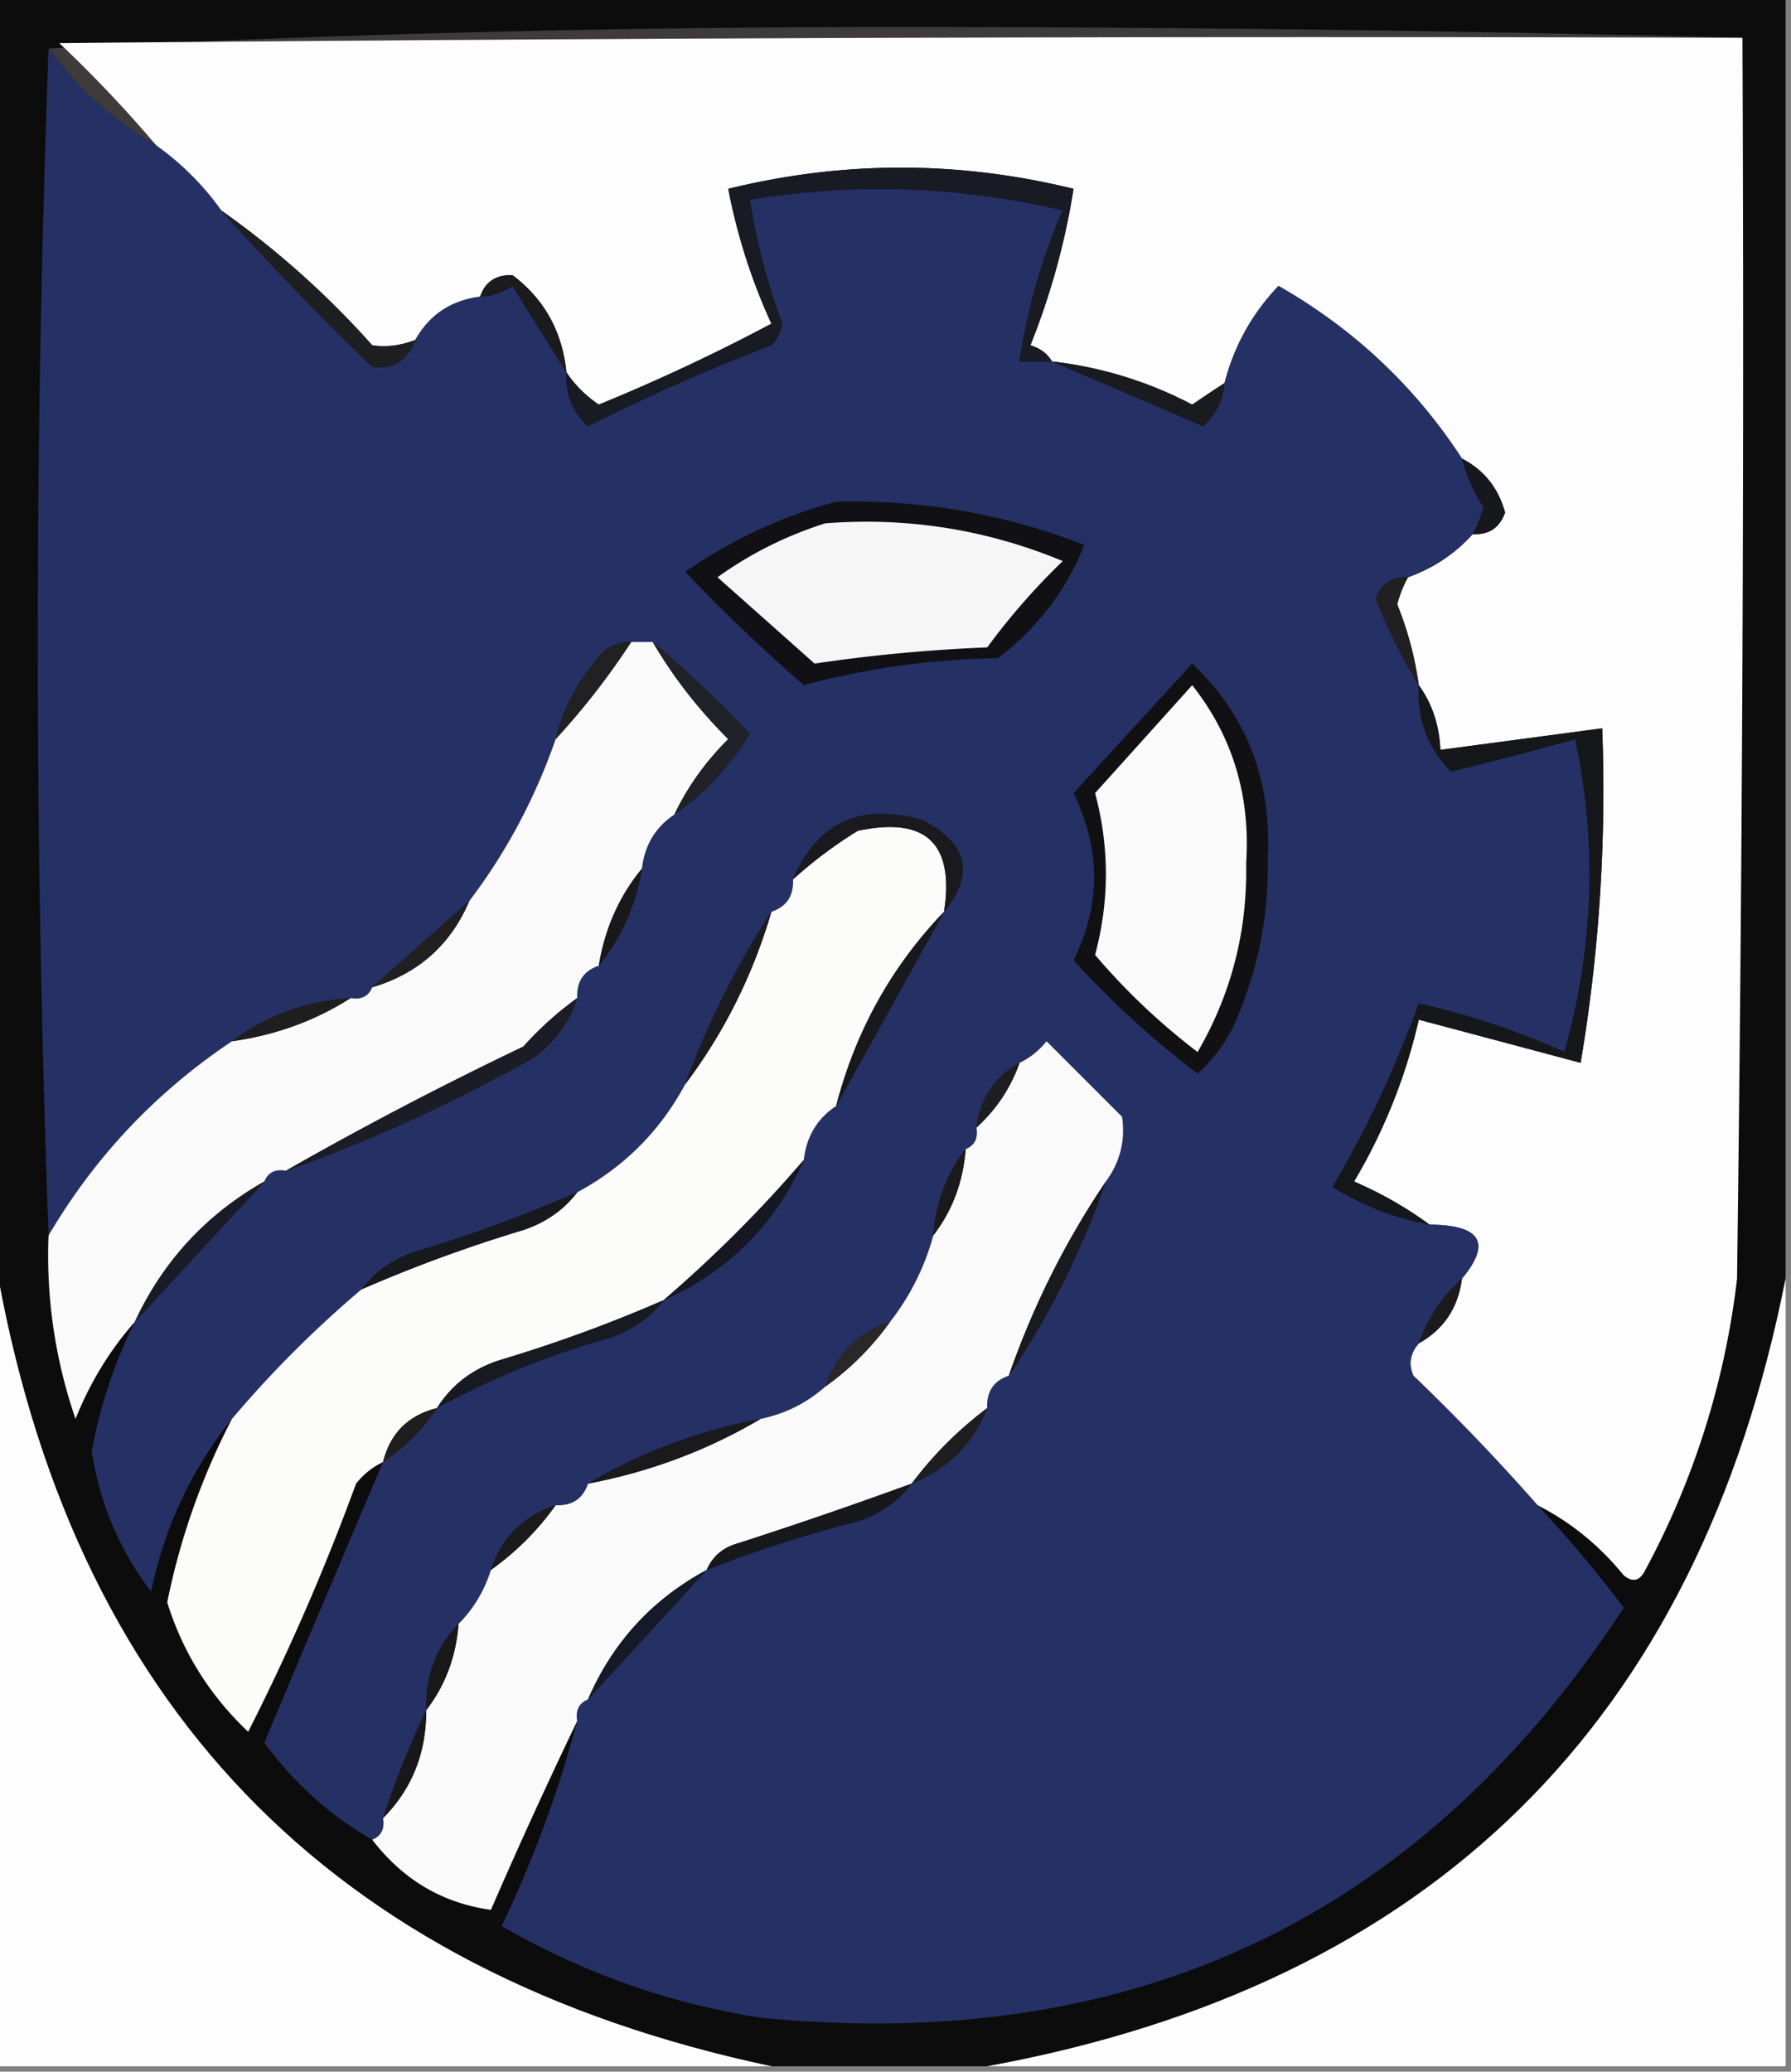 <svg xmlns="http://www.w3.org/2000/svg" width="166" height="192" style="shape-rendering:geometricPrecision;text-rendering:geometricPrecision;image-rendering:optimizeQuality;fill-rule:evenodd;clip-rule:evenodd"><rect width="100%" height="100%" fill="#808080" stroke="none"/><path style="opacity:1" fill="#0c0c0d" d="M-.5-.5h166v119c-8.124 41.124-32.791 65.457-74 73h-20c-41.033-8.698-65.033-33.698-72-75V-.5z"/><path style="opacity:1" fill="#3e3b3a" d="M161.5 3.5c-52.001-.167-104.001 0-156 .5a119.869 119.869 0 0 1 9 9.5c-3.936-2.266-7.269-5.266-10-9 25.825-1.333 51.991-2 78.5-2 26.335 0 52.502.333 78.5 1z"/><path style="opacity:1" fill="#fdfdfd" d="M161.5 3.5c.167 38.335 0 76.668-.5 115a75.189 75.189 0 0 1-8.5 27c-.502 1.021-1.168 1.188-2 .5-2.271-2.782-4.937-4.949-8-6.5a193.893 193.893 0 0 0-11.5-12c-.47-1.077-.303-2.077.5-3 2.322-1.302 3.655-3.302 4-6 2.759-3.307 1.759-4.973-3-5-2.117-1.563-4.45-2.896-7-4a52.018 52.018 0 0 0 6-15c4.983 1.327 9.983 2.66 15 4a152.046 152.046 0 0 0 2-31l-15 2c-.095-2.286-.762-4.286-2-6a31.632 31.632 0 0 0-2-7.5c.243-.902.577-1.735 1-2.5 2.353-.84 4.353-2.174 6-4 1.495.085 2.495-.581 3-2-.633-2.285-1.966-3.952-4-5-4.339-6.67-10.006-12.004-17-16-2.452 2.571-4.119 5.571-5 9-.982.64-1.982 1.307-3 2a36.84 36.84 0 0 0-13-4c-.418-.722-1.084-1.222-2-1.5a66.785 66.785 0 0 0 4-14.5c-10.663-2.616-21.33-2.616-32 0a54.666 54.666 0 0 0 4 12.5 175.436 175.436 0 0 1-16 7.5c-1.235-.84-2.235-1.84-3-3-.388-3.78-2.054-6.78-5-9-1.538-.047-2.538.62-3 2-2.698.345-4.698 1.678-6 4-1.347.528-2.68.695-4 .5a82.28 82.28 0 0 0-14-12.5 25.635 25.635 0 0 0-6-6 119.869 119.869 0 0 0-9-9.5c51.999-.5 103.999-.667 156-.5z"/><path style="opacity:1" fill="#253165" d="M4.5 4.5c2.731 3.734 6.064 6.734 10 9a25.635 25.635 0 0 1 6 6 282.449 282.449 0 0 0 14 14.5c1.912.28 3.246-.554 4-2.5 1.302-2.322 3.302-3.655 6-4a5.576 5.576 0 0 0 3-1c1.692 2.73 3.358 5.398 5 8-.117 1.983.55 3.65 2 5a181.684 181.684 0 0 1 17-7.5 3.943 3.943 0 0 0 1-2 58.427 58.427 0 0 1-3-11.5c9.746-1.592 19.413-1.259 29 1a54.848 54.848 0 0 0-4 14h3a3200.51 3200.51 0 0 1 14 6c1.205-1.077 1.872-2.41 2-4 .881-3.429 2.548-6.429 5-9 6.994 3.996 12.661 9.33 17 16a15.424 15.424 0 0 0 2 4.5 11.114 11.114 0 0 1-1 2.5c-1.647 1.826-3.647 3.16-6 4-1.495-.085-2.495.581-3 2a55.627 55.627 0 0 0 4 8c-.163 3.186.837 5.853 3 8 3.874-.94 7.708-1.94 11.5-3 2.056 9.638 1.723 19.305-1 29-4.438-1.984-8.938-3.484-13.5-4.5a98.717 98.717 0 0 1-8 17 26.221 26.221 0 0 0 9 3.5c4.759.027 5.759 1.693 3 5-1.826 1.647-3.16 3.647-4 6-.803.923-.97 1.923-.5 3a193.893 193.893 0 0 1 11.5 12 114.558 114.558 0 0 1 8 9.5c-18.772 28.715-45.438 41.381-80 38-8.563-1.354-16.563-4.187-24-8.5a108.48 108.48 0 0 0 7-19c-.172-.992.162-1.658 1-2 3.638-3.974 7.305-7.974 11-12a114.145 114.145 0 0 1 14-4.5c2.084-.697 3.751-1.864 5-3.5 3.333-1.333 5.667-3.667 7-7-.073-1.527.594-2.527 2-3 3.746-5.535 6.746-11.535 9-18 1.322-1.811 1.822-3.811 1.5-6l-7-7c-.708.88-1.542 1.547-2.5 2-2.322 1.302-3.655 3.302-4 6 .172.992-.162 1.658-1 2-1.767 2.292-2.767 4.958-3 8a22.585 22.585 0 0 1-4 8c-3 1-5 3-6 6-1.716 1.525-3.716 2.525-6 3-5.753 1.096-11.086 3.096-16 6-.473 1.406-1.473 2.073-3 2-3 1-5 3-6 6-.61 1.934-1.61 3.601-3 5-2.085 2.184-3.085 4.851-3 8a87.746 87.746 0 0 0-4 10c.172.992-.162 1.658-1 2-3.915-2.243-7.249-5.243-10-9a6064.03 6064.03 0 0 1 11-26c2-1.333 3.667-3 5-5a74.592 74.592 0 0 1 16-6.5c2.084-.697 3.751-1.864 5-3.5 6-2.667 10.333-7 13-13 .25-2.174 1.25-3.841 3-5l10-18c2.86-3.495 2.194-6.329-2-8.5-5.734-1.63-9.734.204-12 5.5.073 1.527-.594 2.527-2 3-3.22 4.956-5.888 10.29-8 16-2.333 4.333-5.667 7.667-10 10a133.822 133.822 0 0 1-15 5.5c-2.084.697-3.751 1.864-5 3.5a102.056 102.056 0 0 0-12 12c-3.729 4.652-6.229 9.986-7.5 16-2.93-3.862-4.764-8.195-5.5-13a44.956 44.956 0 0 1 4-12c3.972-4.307 7.972-8.641 12-13 .342-.838 1.008-1.172 2-1a143.928 143.928 0 0 0 23-10.5c1.964-1.451 3.297-3.284 4-5.5-.073-1.527.594-2.527 2-3 2.092-2.588 3.425-5.588 4-9 .25-2.174 1.25-3.84 3-5a25.111 25.111 0 0 0 7-7.5 105.482 105.482 0 0 0-9-8.5h-2c-1.517.01-2.684.677-3.5 2a17.343 17.343 0 0 0-3.5 7c-1.907 5.484-4.573 10.484-8 15a5393.859 5393.859 0 0 1-9 8c-.342.838-1.008 1.172-2 1-4.144.277-7.81 1.61-11 4-7.046 4.713-12.713 10.713-17 18a1513.004 1513.004 0 0 1 0-110z"/><path style="opacity:1" fill="#181a24" d="M97.5 33.5h-3a54.848 54.848 0 0 1 4-14c-9.587-2.259-19.254-2.592-29-1a58.427 58.427 0 0 0 3 11.5 3.943 3.943 0 0 1-1 2 181.684 181.684 0 0 0-17 7.5c-1.45-1.35-2.117-3.017-2-5 .765 1.16 1.765 2.16 3 3a175.436 175.436 0 0 0 16-7.5 54.666 54.666 0 0 1-4-12.5c10.67-2.616 21.337-2.616 32 0a66.785 66.785 0 0 1-4 14.5c.916.278 1.582.778 2 1.5z"/><path style="opacity:1" fill="#1e1f23" d="M20.5 19.5a82.28 82.28 0 0 1 14 12.5c1.32.195 2.653.028 4-.5-.754 1.946-2.088 2.78-4 2.5a282.449 282.449 0 0 1-14-14.5z"/><path style="opacity:1" fill="#1b1b1e" d="M52.5 34.5c-1.642-2.602-3.308-5.27-5-8a5.576 5.576 0 0 1-3 1c.462-1.38 1.462-2.047 3-2 2.946 2.22 4.612 5.22 5 9z"/><path style="opacity:1" fill="#1a1b1e" d="M97.5 33.5a36.84 36.84 0 0 1 13 4c1.018-.693 2.018-1.36 3-2-.128 1.59-.795 2.923-2 4a3200.51 3200.51 0 0 0-14-6z"/><path style="opacity:1" fill="#17181d" d="M135.5 42.5c2.034 1.048 3.367 2.715 4 5-.505 1.419-1.505 2.085-3 2 .423-.765.757-1.598 1-2.5a15.424 15.424 0 0 1-2-4.5z"/><path style="opacity:1" fill="#111115" d="M77.5 46.5c7.963-.207 15.63 1.127 23 4-1.62 4.142-4.286 7.642-8 10.5a74.084 74.084 0 0 0-18 2.5 163.046 163.046 0 0 1-11-10.5c4.346-3.009 9.013-5.175 14-6.5z"/><path style="opacity:1" fill="#f6f6f6" d="M76.5 48.5c7.634-.588 14.967.58 22 3.5a62.748 62.748 0 0 0-7 8c-5.385.214-10.719.714-16 1.5a5393.859 5393.859 0 0 0-9-8 35.163 35.163 0 0 1 10-5z"/><path style="opacity:1" fill="#201f21" d="M130.5 53.5a11.114 11.114 0 0 0-1 2.5 31.632 31.632 0 0 1 2 7.5 55.627 55.627 0 0 1-4-8c.505-1.419 1.505-2.085 3-2z"/><path style="opacity:1" fill="#fbfafa" d="M58.5 59.5h2c1.903 3.248 4.237 6.249 7 9-2.105 2.092-3.772 4.425-5 7-1.75 1.16-2.75 2.826-3 5-2.107 2.557-3.44 5.557-4 9-1.406.473-2.073 1.473-2 3a31.444 31.444 0 0 0-5 4.5 339.597 339.597 0 0 0-22 11.5c-.992-.172-1.658.162-2 1-5.387 3.054-9.387 7.387-12 13-2.323 2.635-4.156 5.635-5.5 9a46.464 46.464 0 0 1-2.5-17c4.287-7.287 9.954-13.287 17-18 4.037-.565 7.703-1.899 11-4 .992.172 1.658-.162 2-1 4.267-1.268 7.267-3.935 9-8 3.427-4.516 6.093-9.516 8-15a68.499 68.499 0 0 0 7-9z"/><path style="opacity:1" fill="#212023" d="M58.5 59.5a68.499 68.499 0 0 1-7 9 17.343 17.343 0 0 1 3.5-7c.816-1.323 1.983-1.99 3.5-2z"/><path style="opacity:1" fill="#202129" d="M60.5 59.5a105.482 105.482 0 0 1 9 8.5 25.111 25.111 0 0 1-7 7.5c1.228-2.575 2.895-4.908 5-7-2.763-2.751-5.097-5.752-7-9z"/><path style="opacity:1" fill="#fcfcfb" d="M87.5 84.5c-4.87 5.067-8.204 11.067-10 18-1.75 1.159-2.75 2.826-3 5-4 4.667-8.333 9-13 13a133.822 133.822 0 0 1-15 5.5c-2.606.792-4.606 2.292-6 4.5-2.667.667-4.333 2.333-5 5-.958.453-1.792 1.119-2.5 2a209.658 209.658 0 0 1-10 23c-3.574-3.391-6.074-7.391-7.5-12a64.474 64.474 0 0 1 6-17 102.056 102.056 0 0 1 12-12 133.822 133.822 0 0 1 15-5.5c2.084-.697 3.751-1.864 5-3.5 4.333-2.333 7.667-5.667 10-10 3.605-4.78 6.271-10.114 8-16 1.406-.473 2.073-1.473 2-3a40.775 40.775 0 0 1 6-4.5c6.308-1.35 8.975 1.15 8 7.5z"/><path style="opacity:1" fill="#1a1a1e" d="M87.5 84.5c.975-6.35-1.692-8.85-8-7.5a40.775 40.775 0 0 0-6 4.5c2.266-5.296 6.266-7.13 12-5.5 4.194 2.171 4.86 5.005 2 8.5z"/><path style="opacity:1" fill="#19191c" d="M59.5 80.5c-.575 3.412-1.908 6.412-4 9 .56-3.443 1.893-6.443 4-9z"/><path style="opacity:1" fill="#212021" d="M43.5 83.5c-1.733 4.065-4.733 6.732-9 8 2.974-2.638 5.974-5.305 9-8z"/><path style="opacity:1" fill="#111114" d="M110.5 61.5c5.037 4.77 7.37 10.77 7 18a35.528 35.528 0 0 1-2.5 14c-.848 2.374-2.181 4.374-4 6A85.12 85.12 0 0 1 99.5 89c2.537-5.117 2.537-10.283 0-15.5 3.689-4.02 7.355-8.02 11-12z"/><path style="opacity:1" fill="#fafafa" d="M110.5 63.5c3.744 4.74 5.41 10.24 5 16.5.127 6.28-1.373 12.114-4.5 17.5a60.765 60.765 0 0 1-9.5-9c1.333-5 1.333-10 0-15 3.022-3.353 6.022-6.687 9-10z"/><path style="opacity:1" fill="#1f1e1f" d="M32.5 92.5c-3.297 2.101-6.963 3.435-11 4 3.19-2.39 6.856-3.723 11-4z"/><path style="opacity:1" fill="#17191d" d="m87.5 84.5-10 18c1.796-6.933 5.13-12.933 10-18z"/><path style="opacity:1" fill="#1c1c20" d="M71.5 84.5c-1.729 5.886-4.395 11.22-8 16 2.112-5.71 4.78-11.044 8-16z"/><path style="opacity:1" fill="#16171a" d="M131.5 63.5c1.238 1.714 1.905 3.714 2 6l15-2a152.046 152.046 0 0 1-2 31c-5.017-1.34-10.017-2.673-15-4a52.018 52.018 0 0 1-6 15c2.55 1.104 4.883 2.437 7 4a26.221 26.221 0 0 1-9-3.5 98.717 98.717 0 0 0 8-17c4.562 1.016 9.062 2.516 13.5 4.5 2.723-9.695 3.056-19.362 1-29a344.654 344.654 0 0 1-11.5 3c-2.163-2.147-3.163-4.814-3-8z"/><path style="opacity:1" fill="#fafafa" d="M102.5 109.5c-3.746 5.535-6.746 11.535-9 18-1.406.473-2.073 1.473-2 3-2.667 2-5 4.333-7 7a450.94 450.94 0 0 1-16 5.5c-1.442.377-2.442 1.21-3 2.5-5.056 2.723-8.723 6.723-11 12-.838.342-1.172 1.008-1 2a498.168 498.168 0 0 0-8 17.5c-4.48-.619-8.147-2.786-11-6.5.838-.342 1.172-1.008 1-2 2.68-2.692 4.014-6.025 4-10 1.767-2.292 2.767-4.958 3-8 1.39-1.399 2.39-3.066 3-5a25.647 25.647 0 0 0 6-6c1.527.073 2.527-.594 3-2 5.753-1.096 11.086-3.096 16-6 2.284-.475 4.284-1.475 6-3a25.647 25.647 0 0 0 6-6 22.585 22.585 0 0 0 4-8c1.767-2.292 2.767-4.958 3-8 .838-.342 1.172-1.008 1-2 1.826-1.647 3.16-3.647 4-6 .958-.453 1.792-1.12 2.5-2l7 7c.322 2.189-.178 4.189-1.5 6z"/><path style="opacity:1" fill="#1b1c25" d="M53.5 92.5c-.703 2.216-2.036 4.049-4 5.5a143.928 143.928 0 0 1-23 10.5 339.597 339.597 0 0 1 22-11.5 31.444 31.444 0 0 1 5-4.5z"/><path style="opacity:1" fill="#1e1e20" d="M94.5 98.5c-.84 2.353-2.174 4.353-4 6 .345-2.698 1.678-4.698 4-6z"/><path style="opacity:1" fill="#1b1a1b" d="M89.5 106.5c-.233 3.042-1.233 5.708-3 8 .233-3.042 1.233-5.708 3-8z"/><path style="opacity:1" fill="#18191c" d="M53.5 110.5c-1.249 1.636-2.916 2.803-5 3.5a133.822 133.822 0 0 0-15 5.5c1.249-1.636 2.916-2.803 5-3.5a133.822 133.822 0 0 0 15-5.5z"/><path style="opacity:1" fill="#151823" d="M74.5 107.5c-2.667 6-7 10.333-13 13 4.667-4 9-8.333 13-13z"/><path style="opacity:1" fill="#181a1f" d="M102.5 109.5c-2.254 6.465-5.254 12.465-9 18 2.254-6.465 5.254-12.465 9-18z"/><path style="opacity:1" fill="#191b26" d="M24.5 109.5c-4.028 4.359-8.028 8.693-12 13 2.613-5.613 6.613-9.946 12-13z"/><path style="opacity:1" fill="#fdfdfd" d="M-.5 116.5c6.967 41.302 30.967 66.302 72 75h-72v-75z"/><path style="opacity:1" fill="#1b1b1e" d="M135.5 118.5c-.345 2.698-1.678 4.698-4 6 .84-2.353 2.174-4.353 4-6z"/><path style="opacity:1" fill="#fdfdfd" d="M165.5 118.5v73h-74c41.209-7.543 65.876-31.876 74-73z"/><path style="opacity:1" fill="#181a21" d="M61.5 120.5c-1.249 1.636-2.916 2.803-5 3.5a74.592 74.592 0 0 0-16 6.5c1.394-2.208 3.394-3.708 6-4.5a133.822 133.822 0 0 0 15-5.5z"/><path style="opacity:1" fill="#292727" d="M82.5 122.5a25.647 25.647 0 0 1-6 6c1-3 3-5 6-6z"/><path style="opacity:1" fill="#1f1e1e" d="M40.5 130.5c-1.333 2-3 3.667-5 5 .667-2.667 2.333-4.333 5-5z"/><path style="opacity:1" fill="#1e1e21" d="M91.5 130.5c-1.333 3.333-3.667 5.667-7 7 2-2.667 4.333-5 7-7z"/><path style="opacity:1" fill="#1a1a1d" d="M70.5 131.5c-4.914 2.904-10.247 4.904-16 6 4.914-2.904 10.247-4.904 16-6z"/><path style="opacity:1" fill="#17181b" d="M84.5 137.5c-1.249 1.636-2.916 2.803-5 3.5a114.145 114.145 0 0 0-14 4.5c.558-1.29 1.558-2.123 3-2.5a450.94 450.94 0 0 0 16-5.5z"/><path style="opacity:1" fill="#1b1a1c" d="M51.5 139.5a25.647 25.647 0 0 1-6 6c1-3 3-5 6-6z"/><path style="opacity:1" fill="#161927" d="M65.5 145.5c-3.695 4.026-7.362 8.026-11 12 2.277-5.277 5.944-9.277 11-12z"/><path style="opacity:1" fill="#19181a" d="M42.5 150.5c-.233 3.042-1.233 5.708-3 8-.085-3.149.915-5.816 3-8z"/><path style="opacity:1" fill="#18181b" d="M39.5 158.5c.014 3.975-1.32 7.308-4 10a87.746 87.746 0 0 1 4-10z"/></svg>